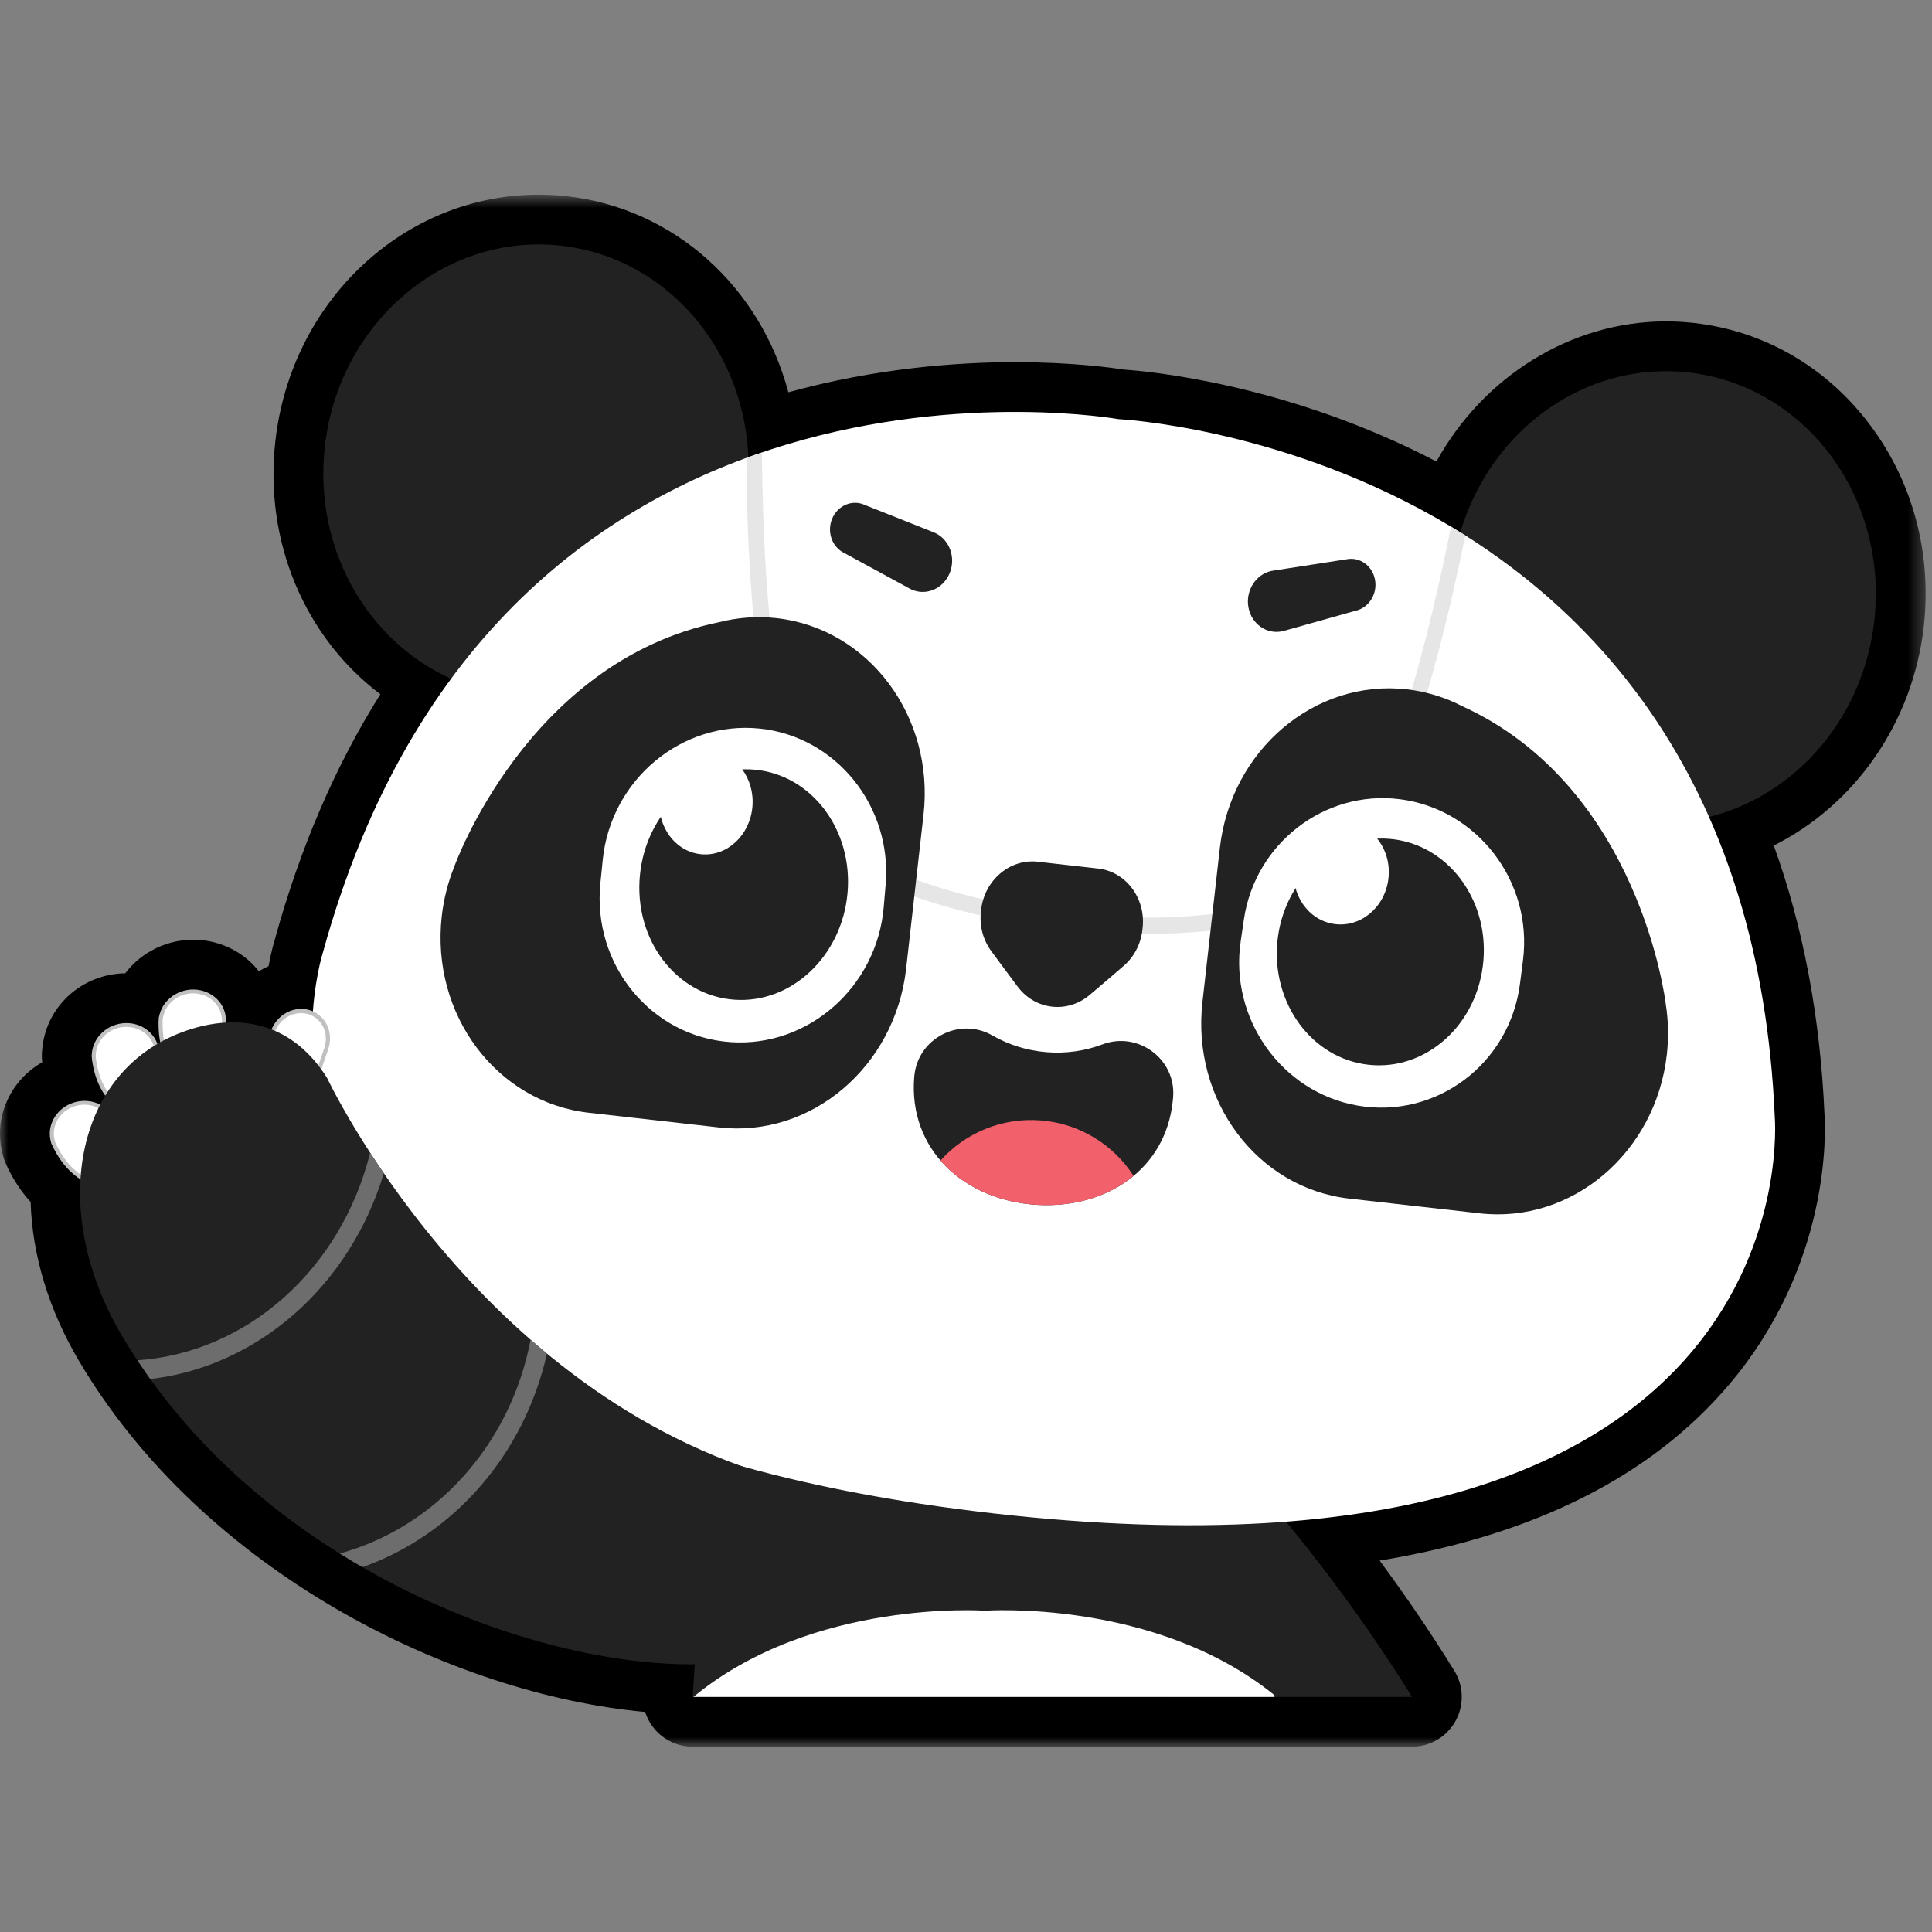 <?xml version="1.0" encoding="UTF-8"?>
<svg width="120px" height="120px" viewBox="0 0 120 120" version="1.1" xmlns="http://www.w3.org/2000/svg" xmlns:xlink="http://www.w3.org/1999/xlink">
    <rect x="0" y="0" width="120" height="120" fill="#808080" stroke="none"/>
    <!-- Generator: Sketch 51.1 (57501) - http://www.bohemiancoding.com/sketch -->
    <title>Panda13</title>
    <desc>Created with Sketch.</desc>
    <defs>
        <polygon id="path-1" points="0 0.691 119.605 0.691 119.605 97.09 0 97.09"></polygon>
    </defs>
    <g id="Panda13" stroke="none" stroke-width="1" fill="none" fill-rule="evenodd">
        <g id="Group" transform="translate(0, 11)">
            <g id="Group-3" transform="translate(0, 0.4)">
                <mask id="mask-2" fill="white">
                    <use xlink:href="#path-1"></use>
                </mask>
                <g id="Clip-2"></g>
                <path d="M116.168,15.016 C113.472,11.41 109.587,9.154 105.229,8.662 C104.647,8.597 104.057,8.563 103.475,8.563 C97.565,8.563 92.121,12.003 89.219,17.267 C79.931,12.415 71.246,11.653 69.804,11.557 C69.101,11.445 66.602,11.095 63.049,11.095 C59.521,11.095 54.462,11.449 48.966,12.966 C47.227,6.434 41.902,1.545 35.21,0.789 C34.628,0.724 34.038,0.691 33.454,0.691 C25.118,0.69 18.09,7.265 17.105,15.985 C16.395,22.257 18.948,28.192 23.626,31.722 C20.839,36.148 18.641,41.252 17.074,46.943 C17.007,47.162 16.843,47.742 16.681,48.61 C16.473,48.702 16.27,48.808 16.076,48.926 C15.369,48.02 14.353,47.367 13.164,47.097 C12.781,47.011 12.387,46.967 11.996,46.967 C11.072,46.967 10.158,47.212 9.353,47.673 C8.73,48.031 8.197,48.5 7.779,49.053 C5.144,49.087 2.939,51.032 2.639,53.606 C2.631,53.667 2.625,53.729 2.621,53.792 C2.594,54.02 2.591,54.25 2.613,54.482 L2.622,54.558 C2.622,54.565 2.623,54.571 2.623,54.578 C0.722,55.658 -0.358,57.844 0.108,60.042 C0.11,60.055 0.121,60.104 0.123,60.116 C0.133,60.155 0.142,60.194 0.151,60.227 C0.156,60.25 0.161,60.272 0.166,60.293 C0.213,60.495 0.281,60.694 0.366,60.885 L0.396,60.953 C0.471,61.13 0.553,61.297 0.645,61.459 C1.002,62.133 1.421,62.733 1.902,63.253 C2.002,66.562 3.025,69.944 4.901,73.121 C12.667,86.282 28.16,93.848 40.073,94.933 C40.211,95.368 40.445,95.773 40.764,96.113 C41.349,96.737 42.166,97.09 43.02,97.09 L72.503,97.09 L87.699,97.09 C88.82,97.09 89.853,96.485 90.399,95.506 C90.946,94.528 90.92,93.331 90.332,92.377 C88.766,89.836 87.162,87.52 85.69,85.531 C95.279,83.953 102.56,80.294 107.379,74.62 C113.741,67.132 113.389,58.807 113.323,57.815 C113.058,51.773 112.001,46.172 110.172,41.117 C115.218,38.591 118.815,33.479 119.49,27.512 C119.999,23 118.82,18.562 116.168,15.016" id="Fill-1" fill="#000000" mask="url(#mask-2)"></path>
            </g>
            <path d="M72.503,94.398 L71.369,90.43 L78.197,81.549 C78.197,81.549 83.149,87.014 87.7,94.398 L72.503,94.398 Z" id="Fill-4" fill="#222222"></path>
            <polygon id="Fill-6" fill="#222222" points="43.021 94.398 43.982 79.658 78.197 79.658 79.157 94.398"></polygon>
            <path d="M20.177,16.731 C19.307,24.435 24.472,31.344 31.712,32.161 C38.952,32.979 45.528,27.396 46.397,19.692 C47.268,11.988 42.104,5.08 34.862,4.262 C27.622,3.445 21.047,9.027 20.177,16.731" id="Fill-8" fill="#222222"></path>
            <path d="M90.196,24.604 C89.327,32.308 94.491,39.216 101.732,40.034 C108.972,40.852 115.547,35.268 116.416,27.564 C117.287,19.86 112.123,12.953 104.882,12.135 C97.642,11.318 91.067,16.9 90.196,24.604" id="Fill-10" fill="#222222"></path>
            <path d="M20.043,48.208 C31.037,8.166 69.46,15.033 69.46,15.033 C69.46,15.033 108.448,16.908 110.235,58.393 C110.235,58.393 112.849,88.775 61.784,83.008 C10.719,77.241 20.043,48.208 20.043,48.208" id="Fill-12" fill="#FFFFFF"></path>
            <path d="M65,54.352 C66.223,54.451 67.404,54.272 68.481,53.867 C70.678,53.041 73.029,54.767 72.868,57.108 C72.862,57.189 72.856,57.269 72.847,57.35 C72.425,61.627 68.719,64.081 64.428,63.836 C59.891,63.576 56.419,60.409 56.783,55.905 C56.786,55.885 56.787,55.865 56.789,55.847 C56.996,53.493 59.592,52.139 61.642,53.314 C62.64,53.887 63.777,54.253 65,54.352" id="Fill-14" fill="#222222"></path>
            <path d="M70.408,62.037 C68.86,63.322 66.729,63.967 64.428,63.835 C61.959,63.694 59.808,62.691 58.416,61.08 C59.941,59.385 62.209,58.394 64.657,58.592 C67.1,58.788 69.176,60.126 70.408,62.037" id="Fill-16" fill="#F2616B"></path>
            <path d="M91.013,22.258 C90.717,22.07 90.421,21.902 90.124,21.724 C89.791,23.376 89.418,25.109 88.998,26.86 C86.475,37.393 83.571,43.531 80.6,44.608 C72.932,47.395 58.928,45.814 52.328,41.419 C48.345,38.768 47.396,26.541 47.324,17.103 C47.002,17.212 46.681,17.327 46.358,17.445 C46.416,26.98 47.383,39.347 51.807,42.291 C55.205,44.555 60.51,46.094 65.949,46.708 C71.386,47.323 76.959,47.013 80.901,45.58 C85.733,43.826 89.097,31.675 91.013,22.258" id="Fill-18" fill="#E6E6E6"></path>
            <path d="M87.383,31.815 C88,31.884 88.598,32.014 89.173,32.189 L89.174,32.189 C89.177,32.19 89.179,32.191 89.182,32.193 C89.746,32.366 90.287,32.586 90.802,32.853 C101.89,37.895 103.462,51.348 103.462,51.348 L103.461,51.349 C103.622,52.365 103.652,53.422 103.53,54.499 C102.842,60.594 97.64,65.01 91.913,64.363 L83.811,63.448 C78.083,62.801 73.998,57.337 74.686,51.243 L75.766,41.678 C76.455,35.584 81.656,31.168 87.383,31.815" id="Fill-20" fill="#222222"></path>
            <path d="M60.941,45.503 C61.147,43.669 62.727,42.328 64.451,42.523 L68.214,42.948 C69.937,43.142 71.177,44.801 70.97,46.635 L70.956,46.763 C70.852,47.68 70.406,48.473 69.77,49.013 L69.769,49.013 L68.72,49.915 L67.688,50.792 C67.047,51.337 66.213,51.624 65.34,51.525 C64.466,51.427 63.717,50.96 63.213,50.287 L62.402,49.202 L61.58,48.088 C61.081,47.42 60.823,46.548 60.927,45.63 L60.941,45.503 Z" id="Fill-22" fill="#222222"></path>
            <path d="M8.988,60.406 C8.834,59.752 8.316,59.237 7.634,59.059 C7.626,59.057 7.618,59.055 7.609,59.054 C7.174,58.933 6.972,58.521 6.97,58.517 C6.967,58.51 6.962,58.502 6.958,58.497 C6.564,57.746 5.683,57.355 4.805,57.543 C4.287,57.654 3.842,57.947 3.55,58.369 C3.258,58.791 3.153,59.291 3.255,59.775 L3.264,59.812 C3.274,59.853 3.285,59.893 3.297,59.932 C3.297,59.942 3.297,59.952 3.3,59.961 C3.301,59.967 3.303,59.973 3.306,59.978 L3.345,60.063 C3.38,60.151 3.422,60.239 3.469,60.315 C4.834,62.963 7.139,62.719 7.162,62.716 C7.169,62.716 7.174,62.715 7.179,62.714 C7.278,62.705 7.366,62.693 7.448,62.676 C8.514,62.447 9.209,61.445 8.997,60.444 L8.988,60.406 Z" id="Fill-24" fill="#FFFFFF"></path>
            <path d="M3.142,59.839 C3.15,59.875 3.16,59.911 3.171,59.948 C3.171,59.961 3.173,59.975 3.177,59.987 C3.18,60 3.184,60.014 3.19,60.026 C3.198,60.044 3.207,60.063 3.215,60.08 L3.229,60.109 C3.267,60.204 3.309,60.29 3.357,60.369 C4.763,63.089 7.077,62.846 7.175,62.834 C7.181,62.833 7.189,62.832 7.195,62.831 C7.298,62.822 7.387,62.81 7.473,62.791 C8.606,62.548 9.346,61.483 9.119,60.416 L9.11,60.377 C8.947,59.682 8.397,59.135 7.678,58.947 C7.673,58.946 7.669,58.945 7.665,58.944 C7.271,58.836 7.086,58.468 7.084,58.465 C7.079,58.454 7.073,58.444 7.067,58.433 C6.647,57.641 5.711,57.228 4.779,57.427 C3.646,57.671 2.907,58.735 3.133,59.801 L3.142,59.839 Z M3.386,59.781 C3.384,59.772 3.381,59.76 3.378,59.749 C3.18,58.808 3.829,57.872 4.828,57.659 C5.675,57.476 6.501,57.872 6.854,58.568 L6.856,58.567 C6.856,58.567 7.077,59.03 7.589,59.171 C7.59,59.171 7.591,59.172 7.593,59.172 C8.213,59.332 8.717,59.8 8.866,60.434 C8.869,60.446 8.871,60.458 8.873,60.47 C9.073,61.409 8.424,62.346 7.423,62.56 C7.332,62.58 7.241,62.591 7.151,62.597 L7.15,62.599 C7.15,62.599 4.925,62.865 3.578,60.255 C3.532,60.179 3.494,60.097 3.46,60.013 C3.447,59.984 3.434,59.958 3.421,59.929 L3.427,59.927 C3.411,59.88 3.397,59.832 3.386,59.781 Z" id="Fill-26" fill="#C1C1C1"></path>
            <path d="M11.012,56.052 C10.904,55.592 10.616,55.196 10.201,54.938 C10.197,54.935 10.194,54.932 10.19,54.93 C9.892,54.739 9.789,54.418 9.759,54.289 C9.75,54.252 9.746,54.228 9.746,54.225 C9.746,54.22 9.742,54.206 9.741,54.202 C9.734,54.16 9.727,54.118 9.717,54.076 L9.717,54.075 C9.535,53.301 8.85,52.736 8.011,52.669 C6.931,52.585 5.954,53.349 5.834,54.373 C5.829,54.428 5.824,54.482 5.823,54.536 C5.818,54.551 5.815,54.566 5.816,54.582 L5.828,54.675 C5.831,54.77 5.844,54.866 5.864,54.955 C5.886,55.104 5.915,55.258 5.95,55.406 C6.543,57.936 8.503,58.304 8.586,58.319 C8.591,58.32 8.598,58.321 8.603,58.321 C8.701,58.342 8.786,58.355 8.869,58.362 C9.393,58.403 9.907,58.248 10.318,57.926 C10.729,57.604 10.988,57.154 11.046,56.658 C11.07,56.454 11.058,56.25 11.012,56.052" id="Fill-28" fill="#FFFFFF"></path>
            <path d="M5.828,55.435 C6.439,58.038 8.473,58.42 8.559,58.435 C8.567,58.436 8.574,58.437 8.58,58.438 C8.681,58.459 8.769,58.473 8.855,58.479 C10.005,58.57 11.042,57.756 11.17,56.667 C11.195,56.45 11.183,56.233 11.134,56.024 C11.019,55.534 10.714,55.114 10.278,54.841 C10.274,54.839 10.27,54.837 10.267,54.835 C10.001,54.663 9.909,54.376 9.882,54.261 C9.874,54.231 9.872,54.212 9.871,54.208 C9.871,54.201 9.869,54.192 9.866,54.184 C9.866,54.181 9.865,54.177 9.864,54.172 C9.857,54.131 9.849,54.088 9.839,54.047 C9.646,53.223 8.916,52.622 8.025,52.551 C6.875,52.461 5.838,53.275 5.71,54.364 C5.705,54.414 5.7,54.464 5.699,54.516 C5.691,54.542 5.689,54.568 5.691,54.596 C5.694,54.616 5.696,54.636 5.699,54.656 L5.702,54.686 C5.708,54.789 5.72,54.884 5.739,54.974 C5.763,55.131 5.793,55.286 5.828,55.435 M6.072,55.378 C6.038,55.234 6.01,55.084 5.986,54.927 C5.966,54.84 5.957,54.752 5.952,54.661 C5.949,54.63 5.943,54.6 5.941,54.568 L5.948,54.568 C5.948,54.506 5.952,54.445 5.959,54.384 C6.071,53.422 6.984,52.707 7.997,52.788 C8.804,52.851 9.429,53.399 9.595,54.105 C9.605,54.15 9.613,54.195 9.621,54.242 L9.622,54.242 C9.622,54.242 9.625,54.271 9.637,54.319 C9.672,54.47 9.788,54.817 10.123,55.031 C10.124,55.032 10.124,55.033 10.124,55.033 C10.51,55.272 10.787,55.646 10.89,56.08 C10.932,56.262 10.944,56.452 10.921,56.648 C10.809,57.609 9.896,58.323 8.883,58.244 C8.79,58.236 8.7,58.221 8.613,58.201 L8.612,58.202 C8.612,58.202 6.656,57.862 6.072,55.378" id="Fill-30" fill="#C1C1C1"></path>
            <path d="M14.828,54.138 C14.742,53.771 14.541,53.443 14.249,53.191 C14.244,53.187 14.241,53.184 14.237,53.181 C14.057,53.023 13.977,52.813 13.942,52.665 C13.909,52.525 13.913,52.42 13.913,52.419 C13.914,52.411 13.913,52.404 13.911,52.396 C13.911,52.26 13.896,52.124 13.865,51.992 C13.705,51.313 13.163,50.79 12.45,50.629 C11.941,50.514 11.41,50.595 10.954,50.857 C10.498,51.117 10.173,51.528 10.038,52.013 C10.022,52.067 10.01,52.12 10.001,52.173 C9.993,52.187 9.987,52.202 9.987,52.217 L9.983,52.312 C9.972,52.406 9.969,52.503 9.974,52.592 C9.97,53.028 10.014,53.447 10.103,53.831 C10.562,55.787 12.058,56.298 12.122,56.32 C12.128,56.321 12.133,56.322 12.139,56.323 C12.233,56.359 12.314,56.383 12.395,56.402 C12.903,56.516 13.435,56.436 13.89,56.175 C14.346,55.913 14.671,55.503 14.807,55.019 C14.888,54.729 14.895,54.425 14.828,54.138" id="Fill-32" fill="#FFFFFF"></path>
            <path d="M9.981,53.859 C10.456,55.877 12.012,56.41 12.078,56.431 C12.084,56.434 12.092,56.436 12.099,56.437 C12.193,56.473 12.277,56.498 12.363,56.518 C12.904,56.639 13.468,56.554 13.953,56.275 C14.437,55.997 14.783,55.561 14.928,55.045 C15.013,54.738 15.022,54.414 14.95,54.109 C14.859,53.719 14.647,53.373 14.338,53.106 C14.335,53.103 14.332,53.101 14.328,53.098 C14.166,52.955 14.095,52.768 14.065,52.637 C14.036,52.513 14.038,52.42 14.038,52.42 C14.038,52.408 14.038,52.396 14.036,52.383 C14.036,52.242 14.02,52.101 13.987,51.963 C13.818,51.241 13.241,50.686 12.481,50.514 C11.94,50.392 11.376,50.477 10.891,50.755 C10.407,51.034 10.061,51.47 9.917,51.986 C9.903,52.034 9.891,52.084 9.881,52.134 C9.87,52.159 9.863,52.187 9.862,52.214 C9.86,52.235 9.86,52.254 9.859,52.274 L9.858,52.305 C9.847,52.407 9.844,52.503 9.848,52.596 C9.845,53.043 9.889,53.469 9.981,53.859 M10.225,53.801 C10.143,53.447 10.095,53.043 10.099,52.584 C10.095,52.495 10.098,52.405 10.108,52.314 C10.109,52.283 10.11,52.253 10.112,52.222 L10.117,52.222 C10.128,52.162 10.141,52.101 10.159,52.041 C10.421,51.102 11.432,50.522 12.417,50.745 C13.107,50.901 13.599,51.408 13.743,52.02 C13.773,52.15 13.787,52.283 13.786,52.418 L13.787,52.418 C13.787,52.418 13.783,52.536 13.821,52.695 C13.861,52.87 13.953,53.094 14.155,53.273 L14.156,53.274 C14.433,53.51 14.624,53.822 14.706,54.167 C14.767,54.429 14.765,54.71 14.686,54.991 C14.423,55.929 13.412,56.509 12.427,56.286 C12.336,56.267 12.251,56.238 12.167,56.206 L12.166,56.208 C12.166,56.208 10.676,55.718 10.225,53.801" id="Fill-34" fill="#C1C1C1"></path>
            <path d="M17.1,56.699 C17.795,57.135 18.731,56.989 19.326,56.35 C19.512,56.149 19.652,55.914 19.742,55.651 L19.785,55.527 L19.787,55.527 L20.225,54.252 L20.265,54.127 C20.494,53.459 20.335,52.727 19.858,52.262 C19.775,52.18 19.682,52.108 19.584,52.046 C18.889,51.61 17.953,51.756 17.359,52.395 C17.172,52.596 17.033,52.831 16.942,53.094 L16.896,53.23 L16.894,53.229 L16.46,54.494 L16.419,54.617 C16.191,55.286 16.351,56.018 16.826,56.483 C16.91,56.565 17.002,56.638 17.1,56.699" id="Fill-36" fill="#FFFFFF"></path>
            <path d="M19.656,51.932 C18.922,51.471 17.92,51.607 17.269,52.307 C17.062,52.529 16.913,52.787 16.821,53.056 L16.819,53.056 L16.296,54.58 L16.298,54.58 C16.06,55.277 16.203,56.061 16.736,56.581 C16.826,56.67 16.925,56.748 17.029,56.813 C17.763,57.273 18.765,57.138 19.416,56.438 C19.623,56.215 19.771,55.958 19.863,55.688 L19.865,55.688 L20.388,54.165 L20.386,54.164 C20.625,53.467 20.481,52.683 19.949,52.164 C19.859,52.074 19.76,51.998 19.656,51.932 M19.513,52.159 C19.604,52.217 19.69,52.285 19.767,52.36 C20.208,52.791 20.356,53.471 20.145,54.09 L20.057,54.342 L20.06,54.343 L19.711,55.361 L19.621,55.613 C19.538,55.857 19.407,56.076 19.235,56.261 C18.684,56.853 17.816,56.99 17.172,56.585 C17.081,56.528 16.995,56.461 16.918,56.384 C16.476,55.953 16.329,55.275 16.54,54.655 L16.628,54.401 L16.625,54.401 L16.975,53.384 L17.064,53.131 C17.147,52.887 17.277,52.67 17.45,52.483 C18.001,51.891 18.868,51.755 19.513,52.159" id="Fill-38" fill="#C1C1C1"></path>
            <path d="M7.563,71.949 C2.991,64.2 4.607,55.577 11.352,53.093 C14.337,51.994 17.918,52.155 20.311,55.943 C20.311,55.943 29.568,75.663 48.664,80.887 C51.021,82.003 45.335,92.375 42.965,92.376 C32.303,92.376 15.696,85.729 7.563,71.949" id="Fill-40" fill="#222222"></path>
            <path d="M22.99,60.598 C23.254,61.005 23.538,61.431 23.84,61.873 C21.706,68.908 15.988,73.885 9.335,74.654 C9.32,74.633 9.304,74.612 9.288,74.59 C9.112,74.344 8.942,74.092 8.771,73.84 C8.692,73.723 8.612,73.609 8.534,73.491 C15.307,73.031 21.169,67.887 22.99,60.598" id="Fill-42" fill="#6D6D6D"></path>
            <path d="M32.957,72.212 C33.288,72.502 33.628,72.789 33.974,73.074 C32.556,79.352 28.179,84.338 22.515,86.337 C22.353,86.244 22.191,86.152 22.029,86.058 C21.966,86.019 21.902,85.983 21.838,85.944 C21.593,85.797 21.347,85.644 21.103,85.49 C27.068,83.852 31.709,78.726 32.957,72.212" id="Fill-44" fill="#6D6D6D"></path>
            <path d="M85.406,25.016 C85.249,24.132 84.446,23.562 83.613,23.742 L79.051,24.447 L79.052,24.452 C79.027,24.456 79.001,24.454 78.976,24.46 C77.999,24.67 77.356,25.679 77.541,26.715 C77.725,27.75 78.667,28.419 79.644,28.209 C79.67,28.203 79.694,28.191 79.721,28.183 L79.723,28.191 L84.181,26.939 C85.016,26.76 85.563,25.9 85.406,25.016" id="Fill-46" fill="#222222"></path>
            <path d="M58.082,22.101 C58.059,22.09 58.034,22.085 58.01,22.076 L58.013,22.07 L53.722,20.366 C52.95,20.006 52.039,20.383 51.69,21.208 C51.34,22.034 51.682,22.996 52.455,23.356 L56.523,25.57 L56.525,25.564 C56.55,25.576 56.57,25.595 56.595,25.606 C57.5,26.029 58.567,25.586 58.978,24.619 C59.389,23.651 58.987,22.523 58.082,22.101" id="Fill-48" fill="#222222"></path>
            <path d="M43.07,94.398 C50.476,88.283 61.179,89.043 61.179,89.043 C61.179,89.043 71.754,88.289 79.155,94.287 L79.163,94.398 L43.07,94.398 Z" id="Fill-50" fill="#FFFFFF"></path>
            <path d="M48.238,27.394 C47.621,27.324 47.011,27.316 46.411,27.36 L46.41,27.36 L46.399,27.361 C45.812,27.405 45.235,27.499 44.673,27.643 C32.739,30.085 28.208,42.849 28.208,42.849 L28.208,42.85 C27.826,43.804 27.561,44.829 27.439,45.907 C26.75,52.001 30.836,57.466 36.563,58.113 L44.665,59.028 C50.394,59.675 55.594,55.258 56.282,49.164 L57.362,39.599 C58.051,33.505 53.965,28.041 48.238,27.394" id="Fill-52" fill="#222222"></path>
            <path d="M84.315,57.668 C89.173,58.517 93.769,55.099 94.409,50.099 L94.593,48.669 C95.225,43.736 91.727,39.236 86.932,38.639 C82.253,38.056 77.95,41.407 77.26,46.113 L77.061,47.477 C76.361,52.243 79.577,56.84 84.315,57.668" id="Fill-54" fill="#FFFFFF"></path>
            <path d="M79.384,47.127 C78.837,50.928 81.176,54.501 84.671,55.087 C88.229,55.685 91.584,52.962 92.098,49.025 C92.609,45.119 90.115,41.596 86.59,41.133 C83.127,40.679 79.929,43.354 79.384,47.127" id="Fill-56" fill="#222222"></path>
            <path d="M80.385,42.804 C80.146,44.545 81.248,46.152 82.859,46.39 C84.483,46.63 86,45.387 86.232,43.619 C86.464,41.857 85.33,40.26 83.712,40.048 C82.107,39.838 80.624,41.069 80.385,42.804" id="Fill-58" fill="#FFFFFF"></path>
            <path d="M45.386,53.729 C50.225,54.057 54.467,50.273 54.888,45.36 L55.009,43.955 C55.426,39.094 51.944,34.749 47.198,34.254 C42.368,33.75 37.941,37.402 37.436,42.416 L37.29,43.867 C36.78,48.936 40.458,53.394 45.386,53.729" id="Fill-60" fill="#FFFFFF"></path>
            <path d="M52.643,44.458 C52.301,48.369 49.167,51.352 45.604,51.093 C41.994,50.83 39.353,47.349 39.748,43.347 C40.14,39.37 43.375,36.457 46.933,36.811 C50.445,37.16 52.984,40.572 52.643,44.458" id="Fill-62" fill="#222222"></path>
            <path d="M46.734,39.114 C46.578,40.879 45.166,42.201 43.571,42.061 C41.965,41.922 40.794,40.357 40.96,38.574 C41.124,36.795 42.558,35.487 44.152,35.646 C45.737,35.804 46.889,37.354 46.734,39.114" id="Fill-64" fill="#FFFFFF"></path>
        </g>
    </g>
</svg>